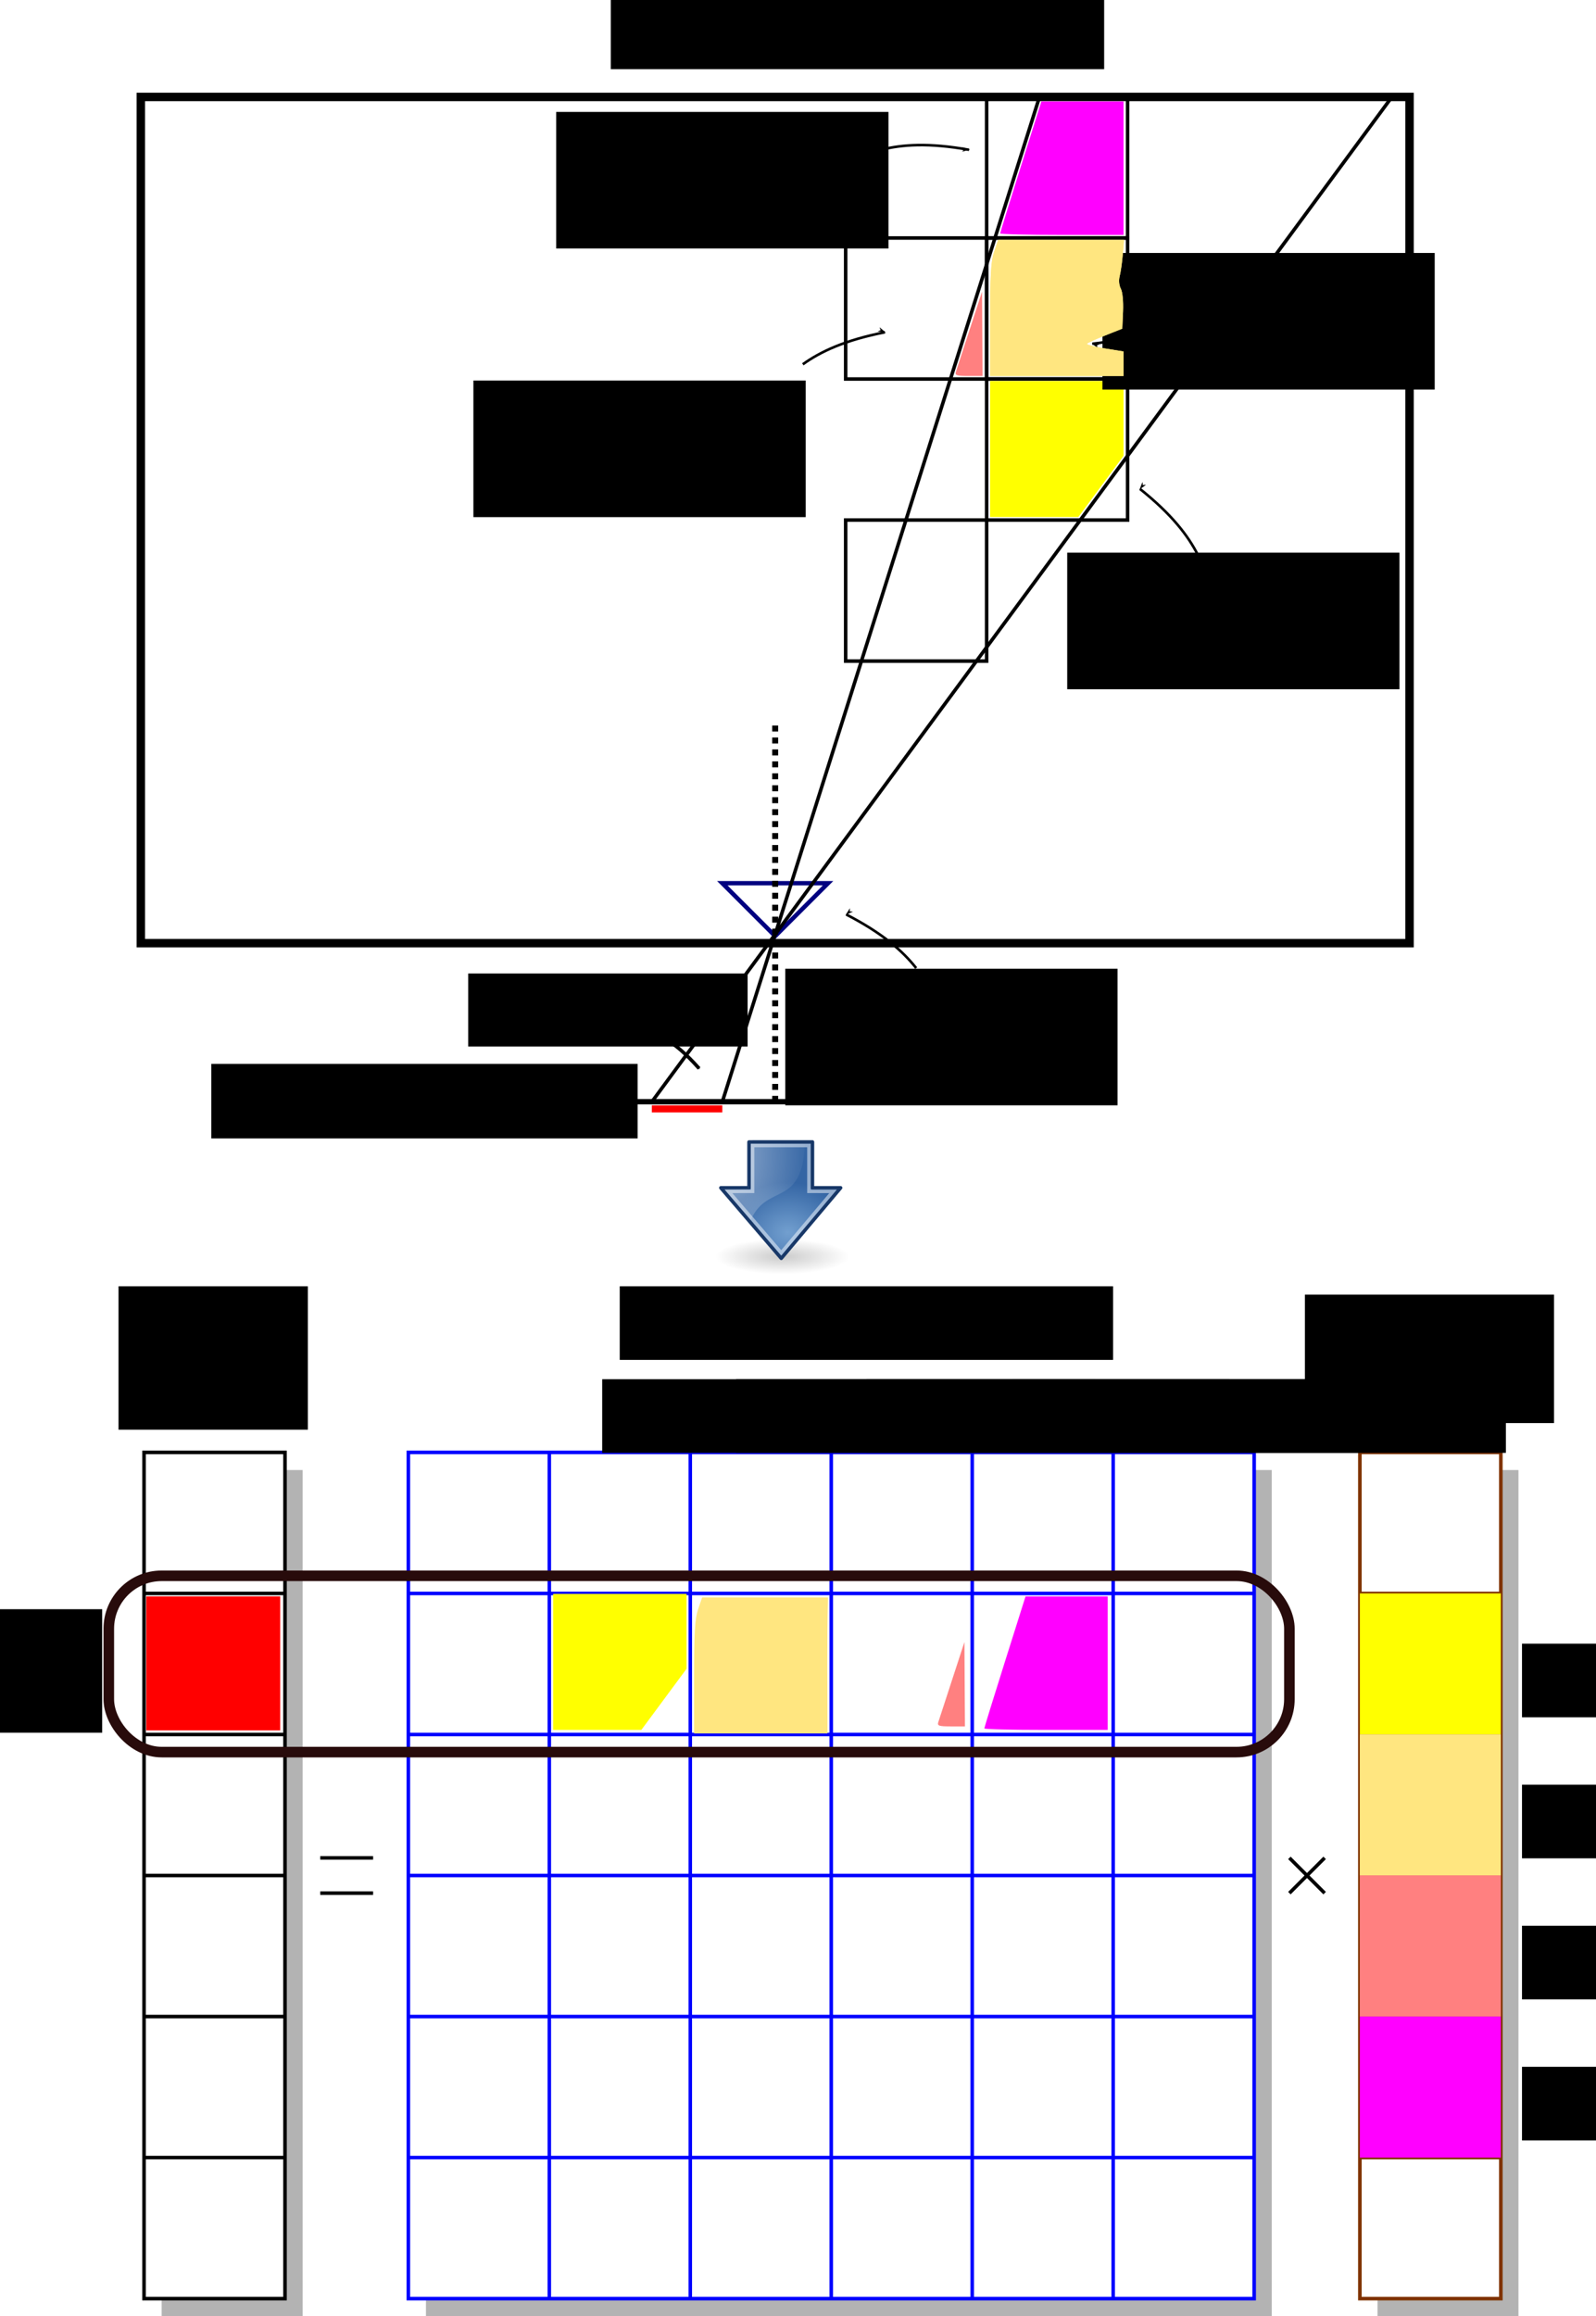 <?xml version="1.0" encoding="UTF-8" standalone="no"?>
<!-- Created with Inkscape (http://www.inkscape.org/) -->

<svg
   xmlns:dc="http://purl.org/dc/elements/1.1/"
   xmlns:cc="http://creativecommons.org/ns#"
   xmlns:rdf="http://www.w3.org/1999/02/22-rdf-syntax-ns#"
   xmlns:svg="http://www.w3.org/2000/svg"
   xmlns="http://www.w3.org/2000/svg"
   xmlns:xlink="http://www.w3.org/1999/xlink"
   xmlns:sodipodi="http://sodipodi.sourceforge.net/DTD/sodipodi-0.dtd"
   xmlns:inkscape="http://www.inkscape.org/namespaces/inkscape"
   width="452.872"
   height="656.919"
   id="svg2"
   version="1.1"
   inkscape:version="0.48.2 r9819"
   sodipodi:docname="sensor.svg"
   style="display:inline">
  <defs
     id="defs4">
    <pattern
       inkscape:collect="always"
       xlink:href="#pattern6591"
       id="pattern6595"
       patternTransform="matrix(5.5,0,0,5.5,1469.003,195.231)" />
    <pattern
       inkscape:collect="always"
       xlink:href="#pattern6585"
       id="pattern6591"
       patternTransform="matrix(5.5,0,0,5.5,1469.003,195.231)" />
    <pattern
       inkscape:collect="always"
       xlink:href="#pattern6585"
       id="pattern6589"
       patternTransform="matrix(2.5,0,0,3,1469.003,155.231)" />
    <pattern
       inkscape:collect="always"
       xlink:href="#pattern6579"
       id="pattern6585"
       patternTransform="matrix(2.5,0,0,3,1469.003,155.231)" />
    <pattern
       inkscape:collect="always"
       xlink:href="#pattern6579"
       id="pattern6583"
       patternTransform="matrix(4,0,0,4,1469.003,115.231)" />
    <pattern
       inkscape:collect="always"
       xlink:href="#Polkadots-large"
       id="pattern6579"
       patternTransform="matrix(4,0,0,4,1469.003,115.231)" />
    <pattern
       inkscape:stockid="Polka dots, large"
       id="Polkadots-large"
       patternTransform="translate(0,0) scale(10,10)"
       height="10"
       width="10"
       patternUnits="userSpaceOnUse"
       inkscape:collect="always">
      <circle
         id="circle5930"
         r="0.45"
         cy="0.810"
         cx="2.567"
         style="fill:black;stroke:none" />
      <circle
         id="circle5932"
         r="0.45"
         cy="2.33"
         cx="3.048"
         style="fill:black;stroke:none" />
      <circle
         id="circle5934"
         r="0.45"
         cy="2.415"
         cx="4.418"
         style="fill:black;stroke:none" />
      <circle
         id="circle5936"
         r="0.45"
         cy="3.029"
         cx="1.844"
         style="fill:black;stroke:none" />
      <circle
         id="circle5938"
         r="0.45"
         cy="1.363"
         cx="6.08"
         style="fill:black;stroke:none" />
      <circle
         id="circle5940"
         r="0.45"
         cy="4.413"
         cx="5.819"
         style="fill:black;stroke:none" />
      <circle
         id="circle5942"
         r="0.45"
         cy="4.048"
         cx="4.305"
         style="fill:black;stroke:none" />
      <circle
         id="circle5944"
         r="0.45"
         cy="3.045"
         cx="5.541"
         style="fill:black;stroke:none" />
      <circle
         id="circle5946"
         r="0.45"
         cy="5.527"
         cx="4.785"
         style="fill:black;stroke:none" />
      <circle
         id="circle5948"
         r="0.45"
         cy="5.184"
         cx="2.667"
         style="fill:black;stroke:none" />
      <circle
         id="circle5950"
         r="0.45"
         cy="1.448"
         cx="7.965"
         style="fill:black;stroke:none" />
      <circle
         id="circle5952"
         r="0.45"
         cy="5.049"
         cx="7.047"
         style="fill:black;stroke:none" />
      <circle
         id="circle5954"
         r="0.45"
         cy="0.895"
         cx="4.340"
         style="fill:black;stroke:none" />
      <circle
         id="circle5956"
         r="0.45"
         cy="0.340"
         cx="7.125"
         style="fill:black;stroke:none" />
      <circle
         id="circle5958"
         r="0.45"
         cy="1.049"
         cx="9.553"
         style="fill:black;stroke:none" />
      <circle
         id="circle5960"
         r="0.45"
         cy="2.689"
         cx="7.006"
         style="fill:black;stroke:none" />
      <circle
         id="circle5962"
         r="0.45"
         cy="2.689"
         cx="8.909"
         style="fill:black;stroke:none" />
      <circle
         id="circle5964"
         r="0.45"
         cy="4.407"
         cx="9.315"
         style="fill:black;stroke:none" />
      <circle
         id="circle5966"
         r="0.45"
         cy="3.870"
         cx="7.820"
         style="fill:black;stroke:none" />
      <circle
         id="circle5968"
         r="0.45"
         cy="5.948"
         cx="8.270"
         style="fill:black;stroke:none" />
      <circle
         id="circle5970"
         r="0.45"
         cy="7.428"
         cx="7.973"
         style="fill:black;stroke:none" />
      <circle
         id="circle5972"
         r="0.45"
         cy="8.072"
         cx="9.342"
         style="fill:black;stroke:none" />
      <circle
         id="circle5974"
         r="0.45"
         cy="9.315"
         cx="8.206"
         style="fill:black;stroke:none" />
      <circle
         id="circle5976"
         r="0.45"
         cy="9.475"
         cx="9.682"
         style="fill:black;stroke:none" />
      <circle
         id="circle5978"
         r="0.45"
         cy="6.186"
         cx="9.688"
         style="fill:black;stroke:none" />
      <circle
         id="circle5980"
         r="0.45"
         cy="6.296"
         cx="3.379"
         style="fill:black;stroke:none" />
      <circle
         id="circle5982"
         r="0.45"
         cy="8.204"
         cx="2.871"
         style="fill:black;stroke:none" />
      <circle
         id="circle5984"
         r="0.45"
         cy="8.719"
         cx="4.59"
         style="fill:black;stroke:none" />
      <circle
         id="circle5986"
         r="0.45"
         cy="9.671"
         cx="3.181"
         style="fill:black;stroke:none" />
      <circle
         id="circle5988"
         r="0.45"
         cy="7.315"
         cx="5.734"
         style="fill:black;stroke:none" />
      <circle
         id="circle5990"
         r="0.45"
         cy="6.513"
         cx="6.707"
         style="fill:black;stroke:none" />
      <circle
         id="circle5992"
         r="0.45"
         cy="9.670"
         cx="5.730"
         style="fill:black;stroke:none" />
      <circle
         id="circle5994"
         r="0.45"
         cy="8.373"
         cx="6.535"
         style="fill:black;stroke:none" />
      <circle
         id="circle5996"
         r="0.45"
         cy="7.154"
         cx="4.37"
         style="fill:black;stroke:none" />
      <circle
         id="circle5998"
         r="0.45"
         cy="7.25"
         cx="0.622"
         style="fill:black;stroke:none" />
      <circle
         id="circle6000"
         r="0.45"
         cy="5.679"
         cx="0.831"
         style="fill:black;stroke:none" />
      <circle
         id="circle6002"
         r="0.45"
         cy="8.519"
         cx="1.257"
         style="fill:black;stroke:none" />
      <circle
         id="circle6004"
         r="0.45"
         cy="6.877"
         cx="1.989"
         style="fill:black;stroke:none" />
      <circle
         id="circle6006"
         r="0.45"
         cy="3.181"
         cx="0.374"
         style="fill:black;stroke:none" />
      <circle
         id="circle6008"
         r="0.45"
         cy="1.664"
         cx="1.166"
         style="fill:black;stroke:none" />
      <circle
         id="circle6010"
         r="0.45"
         cy="0.093"
         cx="1.151"
         style="fill:black;stroke:none" />
      <circle
         id="circle6012"
         r="0.45"
         cy="10.093"
         cx="1.151"
         style="fill:black;stroke:none" />
      <circle
         id="circle6014"
         r="0.45"
         cy="4.451"
         cx="1.302"
         style="fill:black;stroke:none" />
      <circle
         id="circle6016"
         r="0.45"
         cy="3.763"
         cx="3.047"
         style="fill:black;stroke:none" />
    </pattern>
    <pattern
       inkscape:collect="always"
       xlink:href="#pattern6332"
       id="pattern6483"
       patternTransform="matrix(4.395,2.616,-8.79,14.767,29.003,15.231)" />
    <pattern
       inkscape:collect="always"
       xlink:href="#Strips1_1"
       id="pattern6332"
       patternTransform="matrix(7.292,6.843,-6.843,7.292,29.003,15.231)" />
    <pattern
       inkscape:stockid="Stripes 1:1"
       id="Strips1_1"
       patternTransform="translate(0,0) scale(10,10)"
       height="1"
       width="2"
       patternUnits="userSpaceOnUse"
       inkscape:collect="always">
      <rect
         id="rect5480"
         height="2"
         width="1"
         y="-0.5"
         x="0"
         style="fill:black;stroke:none" />
    </pattern>
    <marker
       inkscape:stockid="Arrow1Mstart"
       orient="auto"
       refY="0"
       refX="0"
       id="Arrow1Mstart"
       style="overflow:visible">
      <path
         id="path3853"
         d="M 0,0 5,-5 -12.5,0 5,5 0,0 z"
         style="fill-rule:evenodd;stroke:#000000;stroke-width:1pt;marker-start:none"
         transform="matrix(0.4,0,0,0.4,4,0)"
         inkscape:connector-curvature="0" />
    </marker>
    <marker
       inkscape:stockid="Arrow1Lstart"
       orient="auto"
       refY="0"
       refX="0"
       id="Arrow1Lstart"
       style="overflow:visible">
      <path
         id="path3847"
         d="M 0,0 5,-5 -12.5,0 5,5 0,0 z"
         style="fill-rule:evenodd;stroke:#000000;stroke-width:1pt;marker-start:none"
         transform="matrix(0.8,0,0,0.8,10,0)"
         inkscape:connector-curvature="0" />
    </marker>
    <marker
       inkscape:stockid="Arrow2Lend"
       orient="auto"
       refY="0"
       refX="0"
       id="Arrow2Lend"
       style="overflow:visible">
      <path
         id="path3868"
         style="font-size:12px;fill-rule:evenodd;stroke-width:0.625;stroke-linejoin:round"
         d="M 8.719,4.034 -2.207,0.016 8.719,-4.002 c -1.745,2.372 -1.735,5.617 -6e-7,8.035 z"
         transform="matrix(-1.1,0,0,-1.1,-1.1,0)"
         inkscape:connector-curvature="0" />
    </marker>
    <linearGradient
       id="linearGradient3885">
      <stop
         id="stop3887"
         offset="0"
         style="stop-color:#3234e7;stop-opacity:0.554;" />
      <stop
         id="stop3889"
         offset="1"
         style="stop-color:#fbfaff;stop-opacity:1;" />
    </linearGradient>
    <linearGradient
       id="linearGradient5178">
      <stop
         style="stop-color:#ffffff;stop-opacity:1;"
         offset="0"
         id="stop5180" />
      <stop
         style="stop-color:#ffffff;stop-opacity:0;"
         offset="1"
         id="stop5182" />
    </linearGradient>
    <marker
       inkscape:stockid="Arrow1Mend"
       orient="auto"
       refY="0"
       refX="0"
       id="Arrow1Mend"
       style="overflow:visible">
      <path
         id="path3782"
         d="M 0,0 5,-5 -12.5,0 5,5 0,0 z"
         style="fill-rule:evenodd;stroke:#000000;stroke-width:1pt;marker-start:none"
         transform="matrix(-0.4,0,0,-0.4,-4,0)"
         inkscape:connector-curvature="0" />
    </marker>
    <marker
       inkscape:stockid="Arrow1Mend"
       orient="auto"
       refY="0"
       refX="0"
       id="Arrow1Mend-6"
       style="overflow:visible">
      <path
         inkscape:connector-curvature="0"
         id="path3782-5"
         d="M 0,0 5,-5 -12.5,0 5,5 0,0 z"
         style="fill-rule:evenodd;stroke:#000000;stroke-width:1pt;marker-start:none"
         transform="matrix(-0.4,0,0,-0.4,-4,0)" />
    </marker>
    <marker
       inkscape:stockid="Arrow1Mend"
       orient="auto"
       refY="0"
       refX="0"
       id="Arrow1Mend-8"
       style="overflow:visible">
      <path
         inkscape:connector-curvature="0"
         id="path3782-59"
         d="M 0,0 5,-5 -12.5,0 5,5 0,0 z"
         style="fill-rule:evenodd;stroke:#000000;stroke-width:1pt;marker-start:none"
         transform="matrix(-0.4,0,0,-0.4,-4,0)" />
    </marker>
    <marker
       inkscape:stockid="Arrow1Lstart"
       orient="auto"
       refY="0"
       refX="0"
       id="Arrow1Lstart-0"
       style="overflow:visible">
      <path
         id="path3847-4"
         d="M 0,0 5,-5 -12.5,0 5,5 0,0 z"
         style="fill-rule:evenodd;stroke:#000000;stroke-width:1pt;marker-start:none"
         transform="matrix(0.8,0,0,0.8,10,0)"
         inkscape:connector-curvature="0" />
    </marker>
    <marker
       inkscape:stockid="Arrow1Lstart"
       orient="auto"
       refY="0"
       refX="0"
       id="Arrow1Lstart-6"
       style="overflow:visible">
      <path
         id="path3847-42"
         d="M 0,0 5,-5 -12.5,0 5,5 0,0 z"
         style="fill-rule:evenodd;stroke:#000000;stroke-width:1pt;marker-start:none"
         transform="matrix(0.8,0,0,0.8,10,0)"
         inkscape:connector-curvature="0" />
    </marker>
    <marker
       inkscape:stockid="Arrow1Lstart"
       orient="auto"
       refY="0"
       refX="0"
       id="Arrow1Lstart-9"
       style="overflow:visible">
      <path
         id="path3847-5"
         d="M 0,0 5,-5 -12.5,0 5,5 0,0 z"
         style="fill-rule:evenodd;stroke:#000000;stroke-width:1pt;marker-start:none"
         transform="matrix(0.8,0,0,0.8,10,0)"
         inkscape:connector-curvature="0" />
    </marker>
    <marker
       inkscape:stockid="Arrow1Lstart"
       orient="auto"
       refY="0"
       refX="0"
       id="Arrow1Lstart-2"
       style="overflow:visible">
      <path
         id="path3847-9"
         d="M 0,0 5,-5 -12.5,0 5,5 0,0 z"
         style="fill-rule:evenodd;stroke:#000000;stroke-width:1pt;marker-start:none"
         transform="matrix(0.8,0,0,0.8,10,0)"
         inkscape:connector-curvature="0" />
    </marker>
    <marker
       inkscape:stockid="Arrow1Lstart"
       orient="auto"
       refY="0"
       refX="0"
       id="Arrow1Lstart-1"
       style="overflow:visible">
      <path
         id="path3847-0"
         d="M 0,0 5,-5 -12.5,0 5,5 0,0 z"
         style="fill-rule:evenodd;stroke:#000000;stroke-width:1pt;marker-start:none"
         transform="matrix(0.8,0,0,0.8,10,0)"
         inkscape:connector-curvature="0" />
    </marker>
    <marker
       inkscape:stockid="Arrow1Lstart"
       orient="auto"
       refY="0"
       refX="0"
       id="marker4886"
       style="overflow:visible">
      <path
         id="path4888"
         d="M 0,0 5,-5 -12.5,0 5,5 0,0 z"
         style="fill-rule:evenodd;stroke:#000000;stroke-width:1pt;marker-start:none"
         transform="matrix(0.8,0,0,0.8,10,0)"
         inkscape:connector-curvature="0" />
    </marker>
    <marker
       inkscape:stockid="Arrow1Lstart"
       orient="auto"
       refY="0"
       refX="0"
       id="marker4890"
       style="overflow:visible">
      <path
         id="path4892"
         d="M 0,0 5,-5 -12.5,0 5,5 0,0 z"
         style="fill-rule:evenodd;stroke:#000000;stroke-width:1pt;marker-start:none"
         transform="matrix(0.8,0,0,0.8,10,0)"
         inkscape:connector-curvature="0" />
    </marker>
    <marker
       inkscape:stockid="Arrow1Lstart"
       orient="auto"
       refY="0"
       refX="0"
       id="marker4894"
       style="overflow:visible">
      <path
         id="path4896"
         d="M 0,0 5,-5 -12.5,0 5,5 0,0 z"
         style="fill-rule:evenodd;stroke:#000000;stroke-width:1pt;marker-start:none"
         transform="matrix(0.8,0,0,0.8,10,0)"
         inkscape:connector-curvature="0" />
    </marker>
    <marker
       inkscape:stockid="Arrow1Lstart"
       orient="auto"
       refY="0"
       refX="0"
       id="marker4898"
       style="overflow:visible">
      <path
         id="path4900"
         d="M 0,0 5,-5 -12.5,0 5,5 0,0 z"
         style="fill-rule:evenodd;stroke:#000000;stroke-width:1pt;marker-start:none"
         transform="matrix(0.8,0,0,0.8,10,0)"
         inkscape:connector-curvature="0" />
    </marker>
    <marker
       inkscape:stockid="Arrow1Mstart"
       orient="auto"
       refY="0"
       refX="0"
       id="Arrow1Mstart-4"
       style="overflow:visible">
      <path
         inkscape:connector-curvature="0"
         id="path3853-4"
         d="M 0,0 5,-5 -12.5,0 5,5 0,0 z"
         style="fill-rule:evenodd;stroke:#000000;stroke-width:1pt;marker-start:none"
         transform="matrix(0.4,0,0,0.4,4,0)" />
    </marker>
    <marker
       inkscape:stockid="Arrow1Mend"
       orient="auto"
       refY="0"
       refX="0"
       id="Arrow1Mend-8-6"
       style="overflow:visible">
      <path
         inkscape:connector-curvature="0"
         id="path3782-59-4"
         d="M 0,0 5,-5 -12.5,0 5,5 0,0 z"
         style="fill-rule:evenodd;stroke:#000000;stroke-width:1pt;marker-start:none"
         transform="matrix(-0.4,0,0,-0.4,-4,0)" />
    </marker>
    <marker
       inkscape:stockid="Arrow1Lstart"
       orient="auto"
       refY="0"
       refX="0"
       id="Arrow1Lstart-67"
       style="overflow:visible">
      <path
         id="path3847-3"
         d="M 0,0 5,-5 -12.5,0 5,5 0,0 z"
         style="fill-rule:evenodd;stroke:#000000;stroke-width:1pt;marker-start:none"
         transform="matrix(0.8,0,0,0.8,10,0)"
         inkscape:connector-curvature="0" />
    </marker>
    <marker
       inkscape:stockid="Arrow1Mend"
       orient="auto"
       refY="0"
       refX="0"
       id="Arrow1Mend-8-1"
       style="overflow:visible">
      <path
         inkscape:connector-curvature="0"
         id="path3782-59-7"
         d="M 0,0 5,-5 -12.5,0 5,5 0,0 z"
         style="fill-rule:evenodd;stroke:#000000;stroke-width:1pt;marker-start:none"
         transform="matrix(-0.4,0,0,-0.4,-4,0)" />
    </marker>
    <marker
       inkscape:stockid="Arrow1Lstart"
       orient="auto"
       refY="0"
       refX="0"
       id="Arrow1Lstart-17"
       style="overflow:visible">
      <path
         id="path3847-40"
         d="M 0,0 5,-5 -12.5,0 5,5 0,0 z"
         style="fill-rule:evenodd;stroke:#000000;stroke-width:1pt;marker-start:none"
         transform="matrix(0.8,0,0,0.8,10,0)"
         inkscape:connector-curvature="0" />
    </marker>
    <marker
       inkscape:stockid="Arrow1Mend"
       orient="auto"
       refY="0"
       refX="0"
       id="Arrow1Mend-4"
       style="overflow:visible">
      <path
         id="path3782-55"
         d="M 0,0 5,-5 -12.5,0 5,5 0,0 z"
         style="fill-rule:evenodd;stroke:#000000;stroke-width:1pt;marker-start:none"
         transform="matrix(-0.4,0,0,-0.4,-4,0)"
         inkscape:connector-curvature="0" />
    </marker>
    <marker
       inkscape:stockid="Arrow1Mend"
       orient="auto"
       refY="0"
       refX="0"
       id="marker3062"
       style="overflow:visible">
      <path
         id="path3064"
         d="M 0,0 5,-5 -12.5,0 5,5 0,0 z"
         style="fill-rule:evenodd;stroke:#000000;stroke-width:1pt;marker-start:none"
         transform="matrix(-0.4,0,0,-0.4,-4,0)"
         inkscape:connector-curvature="0" />
    </marker>
    <marker
       inkscape:stockid="Arrow1Mend"
       orient="auto"
       refY="0"
       refX="0"
       id="marker3066"
       style="overflow:visible">
      <path
         id="path3068"
         d="M 0,0 5,-5 -12.5,0 5,5 0,0 z"
         style="fill-rule:evenodd;stroke:#000000;stroke-width:1pt;marker-start:none"
         transform="matrix(-0.4,0,0,-0.4,-4,0)"
         inkscape:connector-curvature="0" />
    </marker>
    <radialGradient
       inkscape:collect="always"
       xlink:href="#linearGradient8662"
       id="radialGradient8668"
       cx="24.837"
       cy="36.421"
       fx="24.837"
       fy="36.421"
       r="15.645"
       gradientTransform="matrix(1,0,0,0.537,0,16.873)"
       gradientUnits="userSpaceOnUse" />
    <linearGradient
       id="linearGradient8662"
       inkscape:collect="always">
      <stop
         id="stop8664"
         offset="0"
         style="stop-color:#000000;stop-opacity:1;" />
      <stop
         id="stop8666"
         offset="1"
         style="stop-color:#000000;stop-opacity:0;" />
    </linearGradient>
    <radialGradient
       inkscape:collect="always"
       xlink:href="#linearGradient2591"
       id="radialGradient4554"
       gradientUnits="userSpaceOnUse"
       gradientTransform="matrix(0.843,0,0,1.02,37.427,-31.723)"
       cx="22.292"
       cy="32.798"
       fx="22.292"
       fy="32.798"
       r="16.956" />
    <linearGradient
       id="linearGradient2591">
      <stop
         id="stop2593"
         offset="0"
         style="stop-color:#729fcf;stop-opacity:1;" />
      <stop
         id="stop2595"
         offset="1"
         style="stop-color:#3465a4;stop-opacity:1;" />
    </linearGradient>
    <radialGradient
       inkscape:collect="always"
       xlink:href="#linearGradient8650"
       id="radialGradient4551"
       gradientUnits="userSpaceOnUse"
       gradientTransform="matrix(2.047,0,0,1.558,13.409,-29.653)"
       cx="19.701"
       cy="2.897"
       fx="19.701"
       fy="2.897"
       r="17.171" />
    <linearGradient
       id="linearGradient8650"
       inkscape:collect="always">
      <stop
         id="stop8652"
         offset="0"
         style="stop-color:#ffffff;stop-opacity:1;" />
      <stop
         id="stop8654"
         offset="1"
         style="stop-color:#ffffff;stop-opacity:0;" />
    </linearGradient>
    <marker
       inkscape:stockid="Arrow1Lstart"
       orient="auto"
       refY="0"
       refX="0"
       id="Arrow1Lstart-7"
       style="overflow:visible">
      <path
         id="path3847-6"
         d="M 0,0 5,-5 -12.5,0 5,5 0,0 z"
         style="fill-rule:evenodd;stroke:#000000;stroke-width:1pt;marker-start:none"
         transform="matrix(0.8,0,0,0.8,10,0)"
         inkscape:connector-curvature="0" />
    </marker>
    <marker
       inkscape:stockid="Arrow1Lstart"
       orient="auto"
       refY="0"
       refX="0"
       id="Arrow1Lstart-92"
       style="overflow:visible">
      <path
         id="path3847-7"
         d="M 0,0 5,-5 -12.5,0 5,5 0,0 z"
         style="fill-rule:evenodd;stroke:#000000;stroke-width:1pt;marker-start:none"
         transform="matrix(0.8,0,0,0.8,10,0)"
         inkscape:connector-curvature="0" />
    </marker>
    <marker
       inkscape:stockid="Arrow1Lstart"
       orient="auto"
       refY="0"
       refX="0"
       id="Arrow1Lstart-77"
       style="overflow:visible">
      <path
         id="path3847-93"
         d="M 0,0 5,-5 -12.5,0 5,5 0,0 z"
         style="fill-rule:evenodd;stroke:#000000;stroke-width:1pt;marker-start:none"
         transform="matrix(0.8,0,0,0.8,10,0)"
         inkscape:connector-curvature="0" />
    </marker>
    <marker
       inkscape:stockid="Arrow1Lstart"
       orient="auto"
       refY="0"
       refX="0"
       id="Arrow1Lstart-02"
       style="overflow:visible">
      <path
         id="path3847-48"
         d="M 0,0 5,-5 -12.5,0 5,5 0,0 z"
         style="fill-rule:evenodd;stroke:#000000;stroke-width:1pt;marker-start:none"
         transform="matrix(0.8,0,0,0.8,10,0)"
         inkscape:connector-curvature="0" />
    </marker>
    <marker
       inkscape:stockid="Arrow1Mend"
       orient="auto"
       refY="0"
       refX="0"
       id="Arrow1Mend-8-7"
       style="overflow:visible">
      <path
         inkscape:connector-curvature="0"
         id="path3782-59-40"
         d="M 0,0 5,-5 -12.5,0 5,5 0,0 z"
         style="fill-rule:evenodd;stroke:#000000;stroke-width:1pt;marker-start:none"
         transform="matrix(-0.4,0,0,-0.4,-4,0)" />
    </marker>
    <radialGradient
       inkscape:collect="always"
       xlink:href="#linearGradient8662-1"
       id="radialGradient3208"
       gradientUnits="userSpaceOnUse"
       gradientTransform="matrix(1,0,0,0.537,0,16.873)"
       cx="24.837"
       cy="36.421"
       fx="24.837"
       fy="36.421"
       r="15.645" />
    <linearGradient
       id="linearGradient8662-1"
       inkscape:collect="always">
      <stop
         id="stop8664-7"
         offset="0"
         style="stop-color:#000000;stop-opacity:1;" />
      <stop
         id="stop8666-4"
         offset="1"
         style="stop-color:#000000;stop-opacity:0;" />
    </linearGradient>
    <radialGradient
       inkscape:collect="always"
       xlink:href="#linearGradient1442"
       id="radialGradient4562"
       gradientUnits="userSpaceOnUse"
       gradientTransform="matrix(0,0.843,-1.02,0,45.89,1.382)"
       cx="35.293"
       cy="20.494"
       fx="35.293"
       fy="20.494"
       r="16.956" />
    <linearGradient
       id="linearGradient1442">
      <stop
         id="stop1444"
         offset="0"
         style="stop-color:#729fcf;stop-opacity:1;" />
      <stop
         id="stop1446"
         offset="1"
         style="stop-color:#3465a4;stop-opacity:1;" />
    </linearGradient>
    <radialGradient
       inkscape:collect="always"
       xlink:href="#linearGradient8650-0"
       id="radialGradient4559"
       gradientUnits="userSpaceOnUse"
       gradientTransform="matrix(0,2.047,1.558,0,2.381,-22.965)"
       cx="15.987"
       cy="1.535"
       fx="15.987"
       fy="1.535"
       r="17.171" />
    <linearGradient
       id="linearGradient8650-0"
       inkscape:collect="always">
      <stop
         id="stop8652-9"
         offset="0"
         style="stop-color:#ffffff;stop-opacity:1;" />
      <stop
         id="stop8654-4"
         offset="1"
         style="stop-color:#ffffff;stop-opacity:0;" />
    </linearGradient>
  </defs>
  <sodipodi:namedview
     id="base"
     pagecolor="#ffffff"
     bordercolor="#666666"
     borderopacity="1.0"
     inkscape:pageopacity="0.0"
     inkscape:pageshadow="2"
     inkscape:zoom="1.0000001"
     inkscape:cx="164.90266"
     inkscape:cy="396.32623"
     inkscape:document-units="px"
     inkscape:current-layer="layer5"
     showgrid="true"
     inkscape:window-width="1366"
     inkscape:window-height="746"
     inkscape:window-x="-8"
     inkscape:window-y="-8"
     inkscape:window-maximized="1"
     fit-margin-top="0"
     fit-margin-left="0"
     fit-margin-right="0"
     fit-margin-bottom="0"
     inkscape:snap-grids="true"
     inkscape:snap-global="false">
    <inkscape:grid
       type="xygrid"
       id="grid2987"
       empspacing="5"
       visible="true"
       enabled="true"
       snapvisiblegridlinesonly="true" />
  </sodipodi:namedview>
  <g
     inkscape:label="bg"
     inkscape:groupmode="layer"
     id="layer1"
     transform="translate(-499.042,-59.736)"
     style="display:inline">
    <rect
       style="fill:none;stroke:#000000;stroke-width:2.396;stroke-miterlimit:4;stroke-opacity:1;stroke-dasharray:none;stroke-dashoffset:0"
       id="rect2985"
       width="360"
       height="240"
       x="539.003"
       y="87.231"
       ry="0" />
    <path
       inkscape:connector-curvature="0"
       id="path4013"
       d="m 719.003,325.231 15,-15 -30,0 z"
       style="fill:none;stroke:#000080;stroke-width:1.225px;stroke-linecap:butt;stroke-linejoin:miter;stroke-opacity:1" />
    <g
       style="display:inline"
       id="g3912-1"
       transform="matrix(0,-1,1.187,0,140.917,160.231)" />
    <flowRoot
       xml:space="preserve"
       id="flowRoot3276"
       style="font-size:14px;font-style:normal;font-variant:normal;font-weight:normal;font-stretch:normal;line-height:125%;letter-spacing:0px;word-spacing:0px;fill:#000000;fill-opacity:1;stroke:none;display:inline;font-family:Calibri;-inkscape-font-specification:Calibri"
       transform="translate(373.067,-416.739)"><flowRegion
         id="flowRegion3278"><rect
           id="rect3280"
           width="139.996"
           height="20.881"
           x="299.286"
           y="475.219" /></flowRegion><flowPara
         id="flowPara3282">Radiance Map</flowPara></flowRoot>    <flowRoot
       xml:space="preserve"
       id="flowRoot6339-9-1-6"
       style="font-size:14px;font-style:normal;font-variant:normal;font-weight:normal;font-stretch:normal;text-align:center;line-height:125%;letter-spacing:0px;word-spacing:0px;text-anchor:middle;fill:#000000;fill-opacity:1;stroke:none;display:inline;font-family:Calibri;-inkscape-font-specification:Calibri"
       transform="translate(422.581,-140.739)"><flowRegion
         id="flowRegion6341-4-4-5"><rect
           id="rect6343-8-23-0"
           width="94.281"
           height="38.738"
           x="299.286"
           y="475.219"
           style="text-align:center;text-anchor:middle" /></flowRegion><flowPara
         id="flowPara4383-0">camera c</flowPara></flowRoot>    <path
       style="fill:none;stroke:#000000;stroke-width:0.732;stroke-linecap:butt;stroke-linejoin:miter;stroke-miterlimit:4;stroke-opacity:1;stroke-dasharray:none;marker-start:url(#Arrow1Lstart);marker-end:none;display:inline"
       d="m 739.155,319.09 c 10.297,5.311 16,10.323 19.862,15.216"
       id="path2995-5-2-30-2-2-0"
       inkscape:connector-curvature="0"
       sodipodi:nodetypes="cc"
       inkscape:transform-center-x="3.84866"
       inkscape:transform-center-y="6.2359278" />
    <path
       style="fill:none;stroke:#000000;stroke-width:1.527px;stroke-linecap:butt;stroke-linejoin:miter;stroke-opacity:1;display:inline"
       d="m 649.016,372.192 c 139.987,0 139.987,0 139.987,0"
       id="path3961"
       inkscape:connector-curvature="0" />
    <path
       style="fill:none;stroke:#000000;stroke-width:1.694;stroke-linecap:butt;stroke-linejoin:miter;stroke-miterlimit:4;stroke-opacity:1;stroke-dasharray:1.694, 1.694;stroke-dashoffset:0;display:inline"
       d="m 719.003,372.231 0,-108"
       id="path6330"
       inkscape:connector-curvature="0" />
    <flowRoot
       transform="translate(109.722,49.104)"
       style="font-size:14px;font-style:normal;font-variant:normal;font-weight:normal;font-stretch:normal;line-height:125%;letter-spacing:0px;word-spacing:0px;fill:#000000;fill-opacity:1;stroke:none;display:inline;font-family:Calibri;-inkscape-font-specification:Calibri"
       id="flowRoot3854"
       xml:space="preserve"><flowRegion
         id="flowRegion3856"><rect
           y="312.362"
           x="449.286"
           height="21.147"
           width="120.956"
           id="rect3858" /></flowRegion><flowPara
         id="flowPara3860">camera sensor</flowPara></flowRoot>  </g>
  <g
     inkscape:groupmode="layer"
     id="layer2"
     inkscape:label="voxel"
     transform="translate(-499.042,-59.736)"
     style="display:inline">
    <rect
       style="fill:none;stroke:#000000;stroke-width:1;stroke-miterlimit:4;stroke-opacity:1;stroke-dasharray:none;stroke-dashoffset:0;display:inline"
       id="rect4240"
       width="40"
       height="40"
       x="779.003"
       y="167.231" />
    <rect
       style="fill:none;stroke:#000000;stroke-width:1;stroke-miterlimit:4;stroke-opacity:1;stroke-dasharray:none;stroke-dashoffset:0;display:inline"
       id="rect4256"
       width="40"
       height="40"
       x="779.003"
       y="127.231" />
    <rect
       y="127.231"
       x="739.003"
       height="40"
       width="40"
       id="rect4254"
       style="fill:none;stroke:#000000;stroke-width:1;stroke-miterlimit:4;stroke-opacity:1;stroke-dasharray:none;stroke-dashoffset:0;display:inline" />
    <rect
       style="fill:none;stroke:#000000;stroke-width:1;stroke-miterlimit:4;stroke-opacity:1;stroke-dasharray:none;stroke-dashoffset:0;display:inline"
       id="rect4242"
       width="40"
       height="40"
       x="779.003"
       y="87.231" />
    <rect
       style="fill:none;stroke:#000000;stroke-width:1;stroke-miterlimit:4;stroke-opacity:1;stroke-dasharray:none;stroke-dashoffset:0;display:inline"
       id="rect4244"
       width="40"
       height="40"
       x="739.003"
       y="207.231" />
  </g>
  <g
     inkscape:groupmode="layer"
     id="layer4"
     inkscape:label="cone"
     style="display:inline"
     transform="translate(9.961,-44.505)">
    <path
       transform="translate(-509.003,-15.231)"
       style="fill:none;stroke:#000000;stroke-width:1px;stroke-linecap:butt;stroke-linejoin:miter;stroke-opacity:1;display:inline"
       d="m 684.003,372.231 210,-285"
       id="path2995-1"
       inkscape:connector-curvature="0"
       sodipodi:nodetypes="cc" />
    <flowRoot
       xml:space="preserve"
       id="flowRoot6339"
       style="font-size:14px;font-style:normal;font-variant:normal;font-weight:normal;font-stretch:normal;line-height:125%;letter-spacing:0px;word-spacing:0px;fill:#000000;fill-opacity:1;stroke:none;display:inline;font-family:Calibri;-inkscape-font-specification:Calibri"
       transform="translate(-176.392,-154.619)"><flowRegion
         id="flowRegion6341"><rect
           id="rect6343"
           width="79.286"
           height="20.714"
           x="299.286"
           y="475.219" /></flowRegion><flowPara
         id="flowPara6345">pixel x</flowPara></flowRoot>    <path
       transform="translate(-509.003,-15.231)"
       sodipodi:nodetypes="cc"
       inkscape:connector-curvature="0"
       id="path3959"
       d="m 679.003,352.231 c 6.079,-0.086 10.963,2.196 18.415,10.53"
       style="fill:none;stroke:#000000;stroke-width:1px;stroke-linecap:butt;stroke-linejoin:miter;stroke-opacity:1;marker-mid:none;marker-end:url(#Arrow1Mend-8);display:inline" />
    <rect
       transform="translate(-509.003,-15.231)"
       style="fill:#ff0000;fill-opacity:1;stroke:none;display:inline"
       id="rect5081"
       width="20"
       height="2"
       x="684.003"
       y="373.231" />
    <path
       transform="translate(-509.003,-15.231)"
       style="fill:none;stroke:#000000;stroke-width:1px;stroke-linecap:butt;stroke-linejoin:miter;stroke-opacity:1;display:inline"
       d="m 704.003,372.231 90,-285"
       id="path2995"
       inkscape:connector-curvature="0"
       sodipodi:nodetypes="cc" />
  </g>
  <g
     inkscape:groupmode="layer"
     id="layer7"
     inkscape:label="mat"
     style="display:inline"
     transform="translate(9.961,-44.505)">
    <g
       transform="translate(188.602,362.914)"
       id="g4599">
      <path
         sodipodi:type="arc"
         style="opacity:0.205;fill:url(#radialGradient3208);fill-opacity:1;fill-rule:evenodd;stroke:none;stroke-width:1;marker:none;visibility:visible;display:inline;overflow:visible"
         id="path8660"
         sodipodi:cx="24.837126"
         sodipodi:cy="36.421127"
         sodipodi:rx="15.644737"
         sodipodi:ry="8.3968935"
         d="m 40.482,36.421 c 0,4.637 -7.004,8.397 -15.645,8.397 -8.64,0 -15.645,-3.759 -15.645,-8.397 0,-4.637 7.004,-8.397 15.645,-8.397 8.64,0 15.645,3.759 15.645,8.397 z"
         transform="matrix(1.214,0,0,0.595,-6.696,16.281)" />
      <path
         inkscape:connector-curvature="0"
         style="fill:url(#radialGradient4562);fill-opacity:1;fill-rule:evenodd;stroke:#183868;stroke-width:1;stroke-linecap:round;stroke-linejoin:round;stroke-miterlimit:10;stroke-opacity:1;stroke-dasharray:none;stroke-dashoffset:0;marker:none;visibility:visible;display:inline;overflow:visible"
         d="m 31.978,5.468 -18.005,0.004 0,12.992 -7.995,0.008 17.145,19.997 16.846,-19.998 -7.996,-0.004 0.005,-12.999 z"
         id="path8643"
         sodipodi:nodetypes="cccccccc" />
      <path
         inkscape:connector-curvature="0"
         style="opacity:0.508;fill:url(#radialGradient4559);fill-opacity:1;fill-rule:evenodd;stroke:none;stroke-width:1;marker:none;visibility:visible;display:inline;overflow:visible"
         d="m 7.067,18.974 7.406,-0.012 -0.003,-12.993 15.379,0.009 C 29.079,24.32 19.126,16.972 14.467,27.626 L 7.067,18.974 z"
         id="path8645"
         sodipodi:nodetypes="cccccc" />
      <path
         inkscape:connector-curvature="0"
         sodipodi:nodetypes="cccccccc"
         id="path8658"
         d="m 30.976,6.472 -16.001,-0.004 0,12.993 -6.817,0.016 14.954,17.453 14.707,-17.457 -6.84,-0.005 -0.003,-12.995 z"
         style="opacity:0.481;fill:none;stroke:#ffffff;stroke-width:1;stroke-linecap:butt;stroke-linejoin:miter;stroke-miterlimit:10;stroke-opacity:1;stroke-dasharray:none;stroke-dashoffset:0;marker:none;visibility:visible;display:inline;overflow:visible" />
    </g>
  </g>
  <g
     inkscape:groupmode="layer"
     id="layer6"
     inkscape:label="step1"
     style="display:inline"
     transform="translate(9.961,-44.505)">
    <flowRoot
       transform="translate(-6.422,-273.971)"
       style="font-size:14px;font-style:normal;font-variant:normal;font-weight:normal;font-stretch:normal;text-align:center;line-height:125%;letter-spacing:0px;word-spacing:0px;text-anchor:middle;fill:#000000;fill-opacity:1;stroke:none;display:inline;font-family:Calibri;-inkscape-font-specification:Calibri"
       id="flowRoot3317"
       xml:space="preserve"><flowRegion
         id="flowRegion3319"><rect
           style="text-align:center;text-anchor:middle"
           y="475.219"
           x="299.286"
           height="38.738"
           width="94.281"
           id="rect3321" /></flowRegion><flowPara
         id="flowPara3323">contribution of</flowPara><flowPara
         id="flowPara3325">voxel k</flowPara></flowRoot>    <path
       transform="translate(-509.003,-15.231)"
       inkscape:transform-center-y="5.3571428"
       inkscape:transform-center-x="5"
       sodipodi:nodetypes="cc"
       inkscape:connector-curvature="0"
       id="path3327"
       d="m 822.522,198.407 c 9.051,7.232 13.657,13.268 16.481,18.825"
       style="fill:none;stroke:#000000;stroke-width:0.732;stroke-linecap:butt;stroke-linejoin:miter;stroke-miterlimit:4;stroke-opacity:1;stroke-dasharray:none;marker-start:url(#Arrow1Lstart);marker-end:none;display:inline" />
    <path
       inkscape:connector-curvature="0"
       id="path3308"
       d="m 270.99,171.847 0,-19.286 18.929,0 18.929,0 0,10.617 0,10.617 -6.414,8.669 -6.414,8.669 -12.515,0 -12.515,0 0,-19.286 z"
       style="fill:#ffff00;fill-opacity:1;stroke:none;display:inline" />
  </g>
  <g
     inkscape:groupmode="layer"
     id="layer8"
     inkscape:label="step2"
     style="display:inline"
     transform="translate(9.961,-44.505)">
    <flowRoot
       xml:space="preserve"
       id="flowRoot6339-9-1-3-1"
       style="font-size:14px;font-style:normal;font-variant:normal;font-weight:normal;font-stretch:normal;text-align:center;line-height:125%;letter-spacing:0px;word-spacing:0px;text-anchor:middle;fill:#000000;fill-opacity:1;stroke:none;display:inline;font-family:Calibri;-inkscape-font-specification:Calibri"
       transform="translate(3.578,-358.971)"><flowRegion
         id="flowRegion6341-4-4-1-9"><rect
           id="rect6343-8-23-2-8"
           width="94.281"
           height="38.738"
           x="299.286"
           y="475.219"
           style="text-align:center;text-anchor:middle" /></flowRegion><flowPara
         id="flowPara6345-8-2-3-6">contribution of</flowPara><flowPara
         id="flowPara4383-3-5">voxel k+1</flowPara></flowRoot>    <path
       transform="translate(-509.003,-15.231)"
       style="fill:none;stroke:#000000;stroke-width:0.732;stroke-linecap:butt;stroke-linejoin:miter;stroke-miterlimit:4;stroke-opacity:1;stroke-dasharray:none;marker-start:url(#Arrow1Lstart);marker-end:none;display:inline"
       d="m 809.003,157.231 c 11.512,-1.304 18.625,-3.961 23.973,-7.162"
       id="path2995-5-2-30-2-2-4-0"
       inkscape:connector-curvature="0"
       sodipodi:nodetypes="cc" />
    <path
       inkscape:connector-curvature="0"
       id="path3321"
       d="m 270.99,135.188 c 0,-12.717 0.23,-16.621 1.139,-19.286 l 1.139,-3.342 17.853,0 17.853,0 -0.344,4.107 c -0.189,2.259 -0.581,5.014 -0.871,6.123 -0.315,1.205 -0.188,2.65 0.317,3.592 0.486,0.908 0.753,3.646 0.629,6.46 l -0.215,4.884 -4.768,1.887 c -2.622,1.038 -4.979,2.098 -5.236,2.355 -0.258,0.258 1.968,0.862 4.946,1.342 l 5.415,0.874 0,3.473 0,3.473 -18.929,0 -18.929,0 0,-15.944 z"
       style="fill:#ffe680;fill-opacity:1;stroke:none;display:inline" />
    <path
       inkscape:connector-curvature="0"
       id="path3323"
       d="m 270.99,135.188 c 0,-12.717 0.23,-16.621 1.139,-19.286 l 1.139,-3.342 17.853,0 17.853,0 -0.344,4.107 c -0.189,2.259 -0.581,5.014 -0.871,6.123 -0.315,1.205 -0.188,2.65 0.317,3.592 0.486,0.908 0.753,3.646 0.629,6.46 l -0.215,4.884 -4.768,1.887 c -2.622,1.038 -4.979,2.098 -5.236,2.355 -0.258,0.258 1.968,0.862 4.946,1.342 l 5.415,0.874 0,3.473 0,3.473 -18.929,0 -18.929,0 0,-15.944 z"
       style="fill:#ffe680;fill-opacity:1;stroke:none;display:inline" />
  </g>
  <g
     inkscape:groupmode="layer"
     id="layer9"
     inkscape:label="step3"
     style="display:inline"
     transform="translate(9.961,-44.505)">
    <flowRoot
       xml:space="preserve"
       id="flowRoot6339-9-1"
       style="font-size:14px;font-style:normal;font-variant:normal;font-weight:normal;font-stretch:normal;text-align:center;line-height:125%;letter-spacing:0px;word-spacing:0px;text-anchor:middle;fill:#000000;fill-opacity:1;stroke:none;display:inline;font-family:Calibri;-inkscape-font-specification:Calibri"
       transform="translate(-174.919,-322.789)"><flowRegion
         id="flowRegion6341-4-4"><rect
           id="rect6343-8-23"
           width="94.281"
           height="38.738"
           x="299.286"
           y="475.219"
           style="text-align:center;text-anchor:middle" /></flowRegion><flowPara
         id="flowPara6345-8-2">contribution of</flowPara><flowPara
         id="flowPara4383">voxel k+2</flowPara></flowRoot>    <path
       transform="translate(-509.003,-15.231)"
       style="fill:none;stroke:#000000;stroke-width:0.732;stroke-linecap:butt;stroke-linejoin:miter;stroke-miterlimit:4;stroke-opacity:1;stroke-dasharray:none;marker-start:url(#Arrow1Lstart);marker-end:none;display:inline"
       d="m 750.151,153.966 c -11.368,2.237 -18.24,5.465 -23.31,9.09"
       id="path2995-5-2-30-2-2"
       inkscape:connector-curvature="0"
       sodipodi:nodetypes="cc" />
    <path
       inkscape:connector-curvature="0"
       id="path3314"
       d="m 261.3,149.882 c 0.224,-0.688 1.98,-6.071 3.904,-11.964 l 3.498,-10.714 0.072,11.964 0.072,11.964 -3.977,0 c -3.466,0 -3.925,-0.161 -3.57,-1.25 z"
       style="fill:#ff8080;fill-opacity:1;stroke:none;display:inline" />
  </g>
  <g
     inkscape:groupmode="layer"
     id="layer10"
     inkscape:label="step4"
     style="display:inline"
     transform="translate(9.961,-44.505)">
    <path
       inkscape:connector-curvature="0"
       id="path3318"
       d="m 273.847,110.707 c 0,-0.234 2.63,-8.752 5.845,-18.929 l 5.845,-18.503 11.655,0 11.655,0 0,18.929 0,18.929 -17.5,0 c -9.625,0 -17.5,-0.192 -17.5,-0.426 z"
       style="fill:#ff00ff;fill-opacity:1;stroke:none;display:inline" />
    <flowRoot
       xml:space="preserve"
       id="flowRoot6339-9-1-3"
       style="font-size:14px;font-style:normal;font-variant:normal;font-weight:normal;font-stretch:normal;text-align:center;line-height:125%;letter-spacing:0px;word-spacing:0px;text-anchor:middle;fill:#000000;fill-opacity:1;stroke:none;display:inline;font-family:Calibri;-inkscape-font-specification:Calibri"
       transform="translate(-151.422,-398.971)"><flowRegion
         id="flowRegion6341-4-4-1"><rect
           id="rect6343-8-23-2"
           width="94.281"
           height="38.738"
           x="299.286"
           y="475.219"
           style="text-align:center;text-anchor:middle" /></flowRegion><flowPara
         id="flowPara6345-8-2-3">contribution of</flowPara><flowPara
         id="flowPara4383-3">voxel k+3</flowPara></flowRoot>    <path
       transform="translate(-509.003,-15.231)"
       style="fill:none;stroke:#000000;stroke-width:0.732;stroke-linecap:butt;stroke-linejoin:miter;stroke-miterlimit:4;stroke-opacity:1;stroke-dasharray:none;marker-start:url(#Arrow1Lstart);marker-end:none;display:inline"
       d="m 774.023,102.227 c -11.404,-2.044 -18.98,-1.533 -25.02,0.004"
       id="path2995-5-2-30-2-2-4"
       inkscape:connector-curvature="0"
       sodipodi:nodetypes="cc" />
  </g>
  <g
     inkscape:groupmode="layer"
     id="layer5"
     inkscape:label="sum"
     transform="translate(-499.042,-59.736)"
     style="display:inline">
    <flowRoot
       transform="translate(664.365,-334.097)"
       style="font-size:14px;font-style:normal;font-variant:normal;font-weight:normal;font-stretch:normal;line-height:125%;letter-spacing:0px;word-spacing:0px;fill:#000000;fill-opacity:1;stroke:none;display:inline;font-family:Calibri;-inkscape-font-specification:Calibri"
       id="flowRoot4653"
       xml:space="preserve"><flowRegion
         id="flowRegion4655"><rect
           y="475.219"
           x="299.286"
           height="20.881"
           width="139.996"
           id="rect4657" /></flowRegion><flowPara
         id="flowPara4659" /></flowRoot>    <rect
       style="fill:#b3b3b3;fill-opacity:1;stroke:none;display:inline"
       id="rect4271-5"
       width="40"
       height="240"
       x="889.913"
       y="476.655" />
    <rect
       style="fill:#b3b3b3;fill-opacity:1;stroke:none;display:inline"
       id="rect4271-1"
       width="240"
       height="240"
       x="619.913"
       y="476.655" />
    <rect
       style="fill:#b3b3b3;fill-opacity:1;stroke:none;display:inline"
       id="rect4271"
       width="40"
       height="240"
       x="544.913"
       y="476.655" />
    <g
       id="g3177"
       transform="translate(-344.09,366.423)"
       style="fill:#ffffff;stroke:#0000ff;stroke-opacity:1;display:inline">
      <rect
         transform="translate(509.003,-9.769)"
         y="115"
         x="450"
         height="240"
         width="240"
         id="rect3114"
         style="fill:#ffffff;stroke:#0000ff;stroke-width:1.016;stroke-miterlimit:4;stroke-opacity:1;stroke-dasharray:none;stroke-dashoffset:0" />
      <path
         style="fill:#ffffff;stroke:#0000ff;stroke-width:1px;stroke-linecap:butt;stroke-linejoin:miter;stroke-opacity:1"
         d="m 999.003,105.231 c 0,240 0,240 0,240"
         id="path3118"
         inkscape:connector-curvature="0" />
      <path
         style="fill:#ffffff;stroke:#0000ff;stroke-width:1px;stroke-linecap:butt;stroke-linejoin:miter;stroke-opacity:1"
         d="m 1039.003,105.231 c 0,240 0,240 0,240"
         id="path3120"
         inkscape:connector-curvature="0" />
      <path
         style="fill:#ffffff;stroke:#0000ff;stroke-width:1px;stroke-linecap:butt;stroke-linejoin:miter;stroke-opacity:1"
         d="m 1079.003,105.231 c 0,240 0,240 0,240"
         id="path3122"
         inkscape:connector-curvature="0" />
      <path
         style="fill:#ffffff;stroke:#0000ff;stroke-width:1px;stroke-linecap:butt;stroke-linejoin:miter;stroke-opacity:1"
         d="m 1119.003,105.231 c 0,240 0,240 0,240"
         id="path3124"
         inkscape:connector-curvature="0" />
      <path
         inkscape:connector-curvature="0"
         id="path3116"
         d="m 1159.003,105.231 c 0,240 0,240 0,240"
         style="fill:#ffffff;stroke:#0000ff;stroke-width:1px;stroke-linecap:butt;stroke-linejoin:miter;stroke-opacity:1" />
      <g
         transform="matrix(0,-1,1,0,923.772,1369.235)"
         id="g3156"
         style="fill:#ffffff;stroke:#0000ff;stroke-opacity:1">
        <path
           inkscape:connector-curvature="0"
           id="path3118-7"
           d="m 1064.003,35.231 c 0,240 0,240 0,240"
           style="fill:#ffffff;stroke:#0000ff;stroke-width:1px;stroke-linecap:butt;stroke-linejoin:miter;stroke-opacity:1;display:inline" />
        <path
           inkscape:connector-curvature="0"
           id="path3120-4"
           d="m 1104.003,35.231 c 0,240 0,240 0,240"
           style="fill:#ffffff;stroke:#0000ff;stroke-width:1px;stroke-linecap:butt;stroke-linejoin:miter;stroke-opacity:1;display:inline" />
        <path
           inkscape:connector-curvature="0"
           id="path3122-0"
           d="m 1144.003,35.231 c 0,240 0,240 0,240"
           style="fill:#ffffff;stroke:#0000ff;stroke-width:1px;stroke-linecap:butt;stroke-linejoin:miter;stroke-opacity:1;display:inline" />
        <path
           inkscape:connector-curvature="0"
           id="path3124-9"
           d="m 1184.003,35.231 c 0,240 0,240 0,240"
           style="fill:#ffffff;stroke:#0000ff;stroke-width:1px;stroke-linecap:butt;stroke-linejoin:miter;stroke-opacity:1;display:inline" />
        <path
           style="fill:#ffffff;stroke:#0000ff;stroke-width:1px;stroke-linecap:butt;stroke-linejoin:miter;stroke-opacity:1;display:inline"
           d="m 1224.003,35.231 c 0,240 0,240 0,240"
           id="path3116-4"
           inkscape:connector-curvature="0" />
      </g>
    </g>
    <g
       transform="translate(-334.09,366.423)"
       id="g3254"
       style="fill:#ffffff;stroke:#803300;display:inline">
      <rect
         style="fill:#ffffff;stroke:#803300;stroke-width:1.016;stroke-miterlimit:4;stroke-opacity:1;stroke-dasharray:none;stroke-dashoffset:0"
         id="rect3256"
         width="40"
         height="240"
         x="710"
         y="115"
         transform="translate(509.003,-9.769)" />
      <path
         inkscape:connector-curvature="0"
         id="path3258"
         d="m 1219.003,145.231 c 40,0 40,0 40,0"
         style="fill:#ffffff;stroke:#803300;stroke-width:1px;stroke-linecap:butt;stroke-linejoin:miter;stroke-opacity:1" />
      <path
         inkscape:connector-curvature="0"
         id="path3260"
         d="m 1219.003,185.231 c 40,0 40,0 40,0"
         style="fill:#ffffff;stroke:#803300;stroke-width:1px;stroke-linecap:butt;stroke-linejoin:miter;stroke-opacity:1" />
      <path
         inkscape:connector-curvature="0"
         id="path3262"
         d="m 1219.003,225.231 c 40,0 40,0 40,0"
         style="fill:#ffffff;stroke:#803300;stroke-width:1px;stroke-linecap:butt;stroke-linejoin:miter;stroke-opacity:1" />
      <path
         inkscape:connector-curvature="0"
         id="path3264"
         d="m 1219.003,265.231 c 40,0 40,0 40,0"
         style="fill:#ffffff;stroke:#803300;stroke-width:1px;stroke-linecap:butt;stroke-linejoin:miter;stroke-opacity:1" />
      <path
         style="fill:#ffffff;stroke:#803300;stroke-width:1px;stroke-linecap:butt;stroke-linejoin:miter;stroke-opacity:1"
         d="m 1219.003,305.231 c 40,0 40,0 40,0"
         id="path3266"
         inkscape:connector-curvature="0" />
    </g>
    <g
       id="g3203"
       transform="translate(-679.09,366.423)"
       style="fill:#ffffff;display:inline">
      <rect
         transform="translate(509.003,-9.769)"
         y="115"
         x="710"
         height="240"
         width="40"
         id="rect3191"
         style="fill:#ffffff;stroke:#000000;stroke-width:1.016;stroke-miterlimit:4;stroke-opacity:1;stroke-dasharray:none;stroke-dashoffset:0" />
      <path
         style="fill:#ffffff;stroke:#000000;stroke-width:1px;stroke-linecap:butt;stroke-linejoin:miter;stroke-opacity:1"
         d="m 1219.003,145.231 c 40,0 40,0 40,0"
         id="path3195"
         inkscape:connector-curvature="0" />
      <path
         style="fill:#ffffff;stroke:#000000;stroke-width:1px;stroke-linecap:butt;stroke-linejoin:miter;stroke-opacity:1"
         d="m 1219.003,185.231 c 40,0 40,0 40,0"
         id="path3197"
         inkscape:connector-curvature="0" />
      <path
         style="fill:#ffffff;stroke:#000000;stroke-width:1px;stroke-linecap:butt;stroke-linejoin:miter;stroke-opacity:1"
         d="m 1219.003,225.231 c 40,0 40,0 40,0"
         id="path3199"
         inkscape:connector-curvature="0" />
      <path
         style="fill:#ffffff;stroke:#000000;stroke-width:1px;stroke-linecap:butt;stroke-linejoin:miter;stroke-opacity:1"
         d="m 1219.003,265.231 c 40,0 40,0 40,0"
         id="path3201"
         inkscape:connector-curvature="0" />
      <path
         inkscape:connector-curvature="0"
         id="path3193"
         d="m 1219.003,305.231 c 40,0 40,0 40,0"
         style="fill:#ffffff;stroke:#000000;stroke-width:1px;stroke-linecap:butt;stroke-linejoin:miter;stroke-opacity:1" />
    </g>
    <flowRoot
       transform="translate(570.023,-48.316)"
       style="font-size:14px;font-style:normal;font-variant:normal;font-weight:normal;font-stretch:normal;text-align:center;line-height:125%;letter-spacing:0px;word-spacing:0px;text-anchor:middle;fill:#000000;fill-opacity:1;stroke:none;display:inline;font-family:Calibri;-inkscape-font-specification:Calibri"
       id="flowRoot3297"
       xml:space="preserve"><flowRegion
         id="flowRegion3299"><rect
           y="475.219"
           x="299.286"
           height="36.438"
           width="70.699"
           id="rect3301"
           style="text-align:center;text-anchor:middle" /></flowRegion><flowPara
         id="flowPara3303">Radiance</flowPara><flowPara
         id="flowPara3575">Values</flowPara></flowRoot>    <flowRoot
       transform="translate(375.606,-50.681)"
       style="font-size:14px;font-style:normal;font-variant:normal;font-weight:normal;font-stretch:normal;line-height:125%;letter-spacing:0px;word-spacing:0px;fill:#000000;fill-opacity:1;stroke:none;display:inline;font-family:Calibri;-inkscape-font-specification:Calibri"
       id="flowRoot3268"
       xml:space="preserve"><flowRegion
         id="flowRegion3270"><rect
           y="475.219"
           x="299.286"
           height="20.881"
           width="139.996"
           id="rect3272" /></flowRegion><flowPara
         id="flowPara3274">Projection Matrix</flowPara></flowRoot>    <flowRoot
       xml:space="preserve"
       id="flowRoot6339-9-8"
       style="font-size:14px;font-style:normal;font-variant:normal;font-weight:normal;font-stretch:normal;text-align:center;line-height:125%;letter-spacing:0px;word-spacing:0px;text-anchor:middle;fill:#000000;fill-opacity:1;stroke:none;display:inline;font-family:Calibri;-inkscape-font-specification:Calibri"
       transform="translate(233.386,-50.681)"><flowRegion
         id="flowRegion6341-4-8"><rect
           id="rect6343-8-2"
           width="53.729"
           height="40.68"
           x="299.286"
           y="475.219"
           style="text-align:center;text-anchor:middle" /></flowRegion><flowPara
         id="flowPara6345-8-4">Sensor</flowPara><flowPara
         id="flowPara3573">Reading</flowPara></flowRoot>    <path
       style="fill:none;stroke:#000000;stroke-width:1px;stroke-linecap:butt;stroke-linejoin:miter;stroke-opacity:1;display:inline"
       d="m 874.913,586.655 c -10,10 -10,10 -10,10"
       id="path3248"
       inkscape:connector-curvature="0" />
    <path
       style="fill:none;stroke:#000000;stroke-width:1px;stroke-linecap:butt;stroke-linejoin:miter;stroke-opacity:1;display:inline"
       d="m 589.913,596.655 15,0"
       id="path3252"
       inkscape:connector-curvature="0" />
    <flowRoot
       xml:space="preserve"
       id="flowRoot6339-9-5"
       style="font-size:14px;font-style:normal;font-variant:normal;font-weight:normal;font-stretch:normal;line-height:125%;letter-spacing:0px;word-spacing:0px;fill:#000000;fill-opacity:1;stroke:none;display:inline;font-family:Calibri;-inkscape-font-specification:Calibri"
       transform="translate(631.631,50.684)"><flowRegion
         id="flowRegion6341-4-5"><rect
           id="rect6343-8-1"
           width="139.996"
           height="20.881"
           x="299.286"
           y="475.219" /></flowRegion><flowPara
         id="flowPara6345-8-7">k</flowPara></flowRoot>    <flowRoot
       transform="translate(370.631,-24.316)"
       style="font-size:14px;font-style:normal;font-variant:normal;font-weight:normal;font-stretch:normal;line-height:125%;letter-spacing:0px;word-spacing:0px;fill:#000000;fill-opacity:1;stroke:none;display:inline;font-family:Calibri;-inkscape-font-specification:Calibri"
       id="flowRoot4412"
       xml:space="preserve"><flowRegion
         id="flowRegion4414"><rect
           y="475.219"
           x="299.286"
           height="20.881"
           width="139.996"
           id="rect4416" /></flowRegion><flowPara
         id="flowPara4418">k</flowPara></flowRoot>    <flowRoot
       transform="translate(408.631,-24.316)"
       style="font-size:14px;font-style:normal;font-variant:normal;font-weight:normal;font-stretch:normal;line-height:125%;letter-spacing:0px;word-spacing:0px;fill:#000000;fill-opacity:1;stroke:none;display:inline;font-family:Calibri;-inkscape-font-specification:Calibri"
       id="flowRoot4704"
       xml:space="preserve"><flowRegion
         id="flowRegion4706"><rect
           y="475.219"
           x="299.286"
           height="20.881"
           width="139.996"
           id="rect4708" /></flowRegion><flowPara
         id="flowPara4710">k+1</flowPara></flowRoot>    <flowRoot
       xml:space="preserve"
       id="flowRoot6339-9-5-1"
       style="font-size:14px;font-style:normal;font-variant:normal;font-weight:normal;font-stretch:normal;line-height:125%;letter-spacing:0px;word-spacing:0px;fill:#000000;fill-opacity:1;stroke:none;display:inline;font-family:Calibri;-inkscape-font-specification:Calibri"
       transform="translate(631.631,90.684)"><flowRegion
         id="flowRegion6341-4-5-6"><rect
           id="rect6343-8-1-8"
           width="139.996"
           height="20.881"
           x="299.286"
           y="475.219" /></flowRegion><flowPara
         id="flowPara6345-8-7-5">k+1</flowPara></flowRoot>    <flowRoot
       xml:space="preserve"
       id="flowRoot4712"
       style="font-size:14px;font-style:normal;font-variant:normal;font-weight:normal;font-stretch:normal;line-height:125%;letter-spacing:0px;word-spacing:0px;fill:#000000;fill-opacity:1;stroke:none;display:inline;font-family:Calibri;-inkscape-font-specification:Calibri"
       transform="translate(445.631,-24.316)"><flowRegion
         id="flowRegion4714"><rect
           id="rect4716"
           width="139.996"
           height="20.881"
           x="299.286"
           y="475.219" /></flowRegion><flowPara
         id="flowPara4718">k+2</flowPara></flowRoot>    <flowRoot
       transform="translate(631.631,130.684)"
       style="font-size:14px;font-style:normal;font-variant:normal;font-weight:normal;font-stretch:normal;line-height:125%;letter-spacing:0px;word-spacing:0px;fill:#000000;fill-opacity:1;stroke:none;display:inline;font-family:Calibri;-inkscape-font-specification:Calibri"
       id="flowRoot4696"
       xml:space="preserve"><flowRegion
         id="flowRegion4698"><rect
           y="475.219"
           x="299.286"
           height="20.881"
           width="139.996"
           id="rect4700" /></flowRegion><flowPara
         id="flowPara4702">k+2</flowPara></flowRoot>    <flowRoot
       transform="translate(487.06,-24.316)"
       style="font-size:14px;font-style:normal;font-variant:normal;font-weight:normal;font-stretch:normal;line-height:125%;letter-spacing:0px;word-spacing:0px;fill:#000000;fill-opacity:1;stroke:none;display:inline;font-family:Calibri;-inkscape-font-specification:Calibri"
       id="flowRoot4720"
       xml:space="preserve"><flowRegion
         id="flowRegion4722"><rect
           y="475.219"
           x="299.286"
           height="20.881"
           width="139.996"
           id="rect4724" /></flowRegion><flowPara
         id="flowPara4726">k+3</flowPara></flowRoot>    <flowRoot
       xml:space="preserve"
       id="flowRoot6339-9-5-1-7"
       style="font-size:14px;font-style:normal;font-variant:normal;font-weight:normal;font-stretch:normal;line-height:125%;letter-spacing:0px;word-spacing:0px;fill:#000000;fill-opacity:1;stroke:none;display:inline;font-family:Calibri;-inkscape-font-specification:Calibri"
       transform="translate(631.631,170.684)"><flowRegion
         id="flowRegion6341-4-5-6-6"><rect
           id="rect6343-8-1-8-1"
           width="139.996"
           height="20.881"
           x="299.286"
           y="475.219" /></flowRegion><flowPara
         id="flowPara6345-8-7-5-8">k+3</flowPara></flowRoot>    <path
       style="fill:none;stroke:#000000;stroke-width:1px;stroke-linecap:butt;stroke-linejoin:miter;stroke-opacity:1;display:inline"
       d="m 864.913,586.655 c 10,10 10,10 10,10"
       id="path3246"
       inkscape:connector-curvature="0" />
    <path
       style="fill:none;stroke:#000000;stroke-width:1px;stroke-linecap:butt;stroke-linejoin:miter;stroke-opacity:1;display:inline"
       d="m 604.913,586.655 -15,0"
       id="path3250"
       inkscape:connector-curvature="0" />
    <rect
       style="fill:#ffff00;fill-opacity:1;stroke:none;display:inline"
       id="rect4728"
       width="40"
       height="40"
       x="884.913"
       y="511.655"
       ry="0" />
    <rect
       style="fill:#ffe680;stroke:none;display:inline"
       id="rect4743"
       width="40"
       height="40"
       x="884.913"
       y="551.655"
       ry="0" />
    <rect
       ry="0"
       y="551.655"
       x="884.913"
       height="40"
       width="40"
       id="rect4751"
       style="fill:#ffe680;stroke:none;display:inline" />
    <rect
       style="fill:#ff8080;stroke:none;display:inline"
       id="rect4745"
       width="40"
       height="40"
       x="884.913"
       y="591.655"
       ry="0" />
    <rect
       ry="0"
       y="591.655"
       x="884.913"
       height="40"
       width="40"
       id="rect4755"
       style="fill:#ff8080;stroke:none;display:inline" />
    <rect
       ry="0"
       y="631.655"
       x="884.913"
       height="40"
       width="40"
       id="rect4730"
       style="fill:#ff00ff;stroke:none;display:inline" />
    <flowRoot
       transform="translate(195.531,40.906)"
       style="font-size:14px;font-style:normal;font-variant:normal;font-weight:normal;font-stretch:normal;text-align:center;line-height:125%;letter-spacing:0px;word-spacing:0px;text-anchor:middle;fill:#000000;fill-opacity:1;stroke:none;display:inline;font-family:Calibri;-inkscape-font-specification:Calibri"
       id="flowRoot4645"
       xml:space="preserve"><flowRegion
         id="flowRegion4647"><rect
           y="475.219"
           x="299.286"
           height="35.023"
           width="33.222"
           id="rect4649"
           style="text-align:center;text-anchor:middle" /></flowRegion><flowPara
         id="flowPara4651">pixel</flowPara><flowPara
         id="flowPara3571">x</flowPara></flowRoot>    <rect
       style="fill:none;stroke:#280b0b;stroke-width:3;stroke-miterlimit:4;stroke-opacity:1;stroke-dasharray:none;stroke-dashoffset:0"
       id="rect3311"
       width="335"
       height="50"
       x="529.913"
       y="506.655"
       ry="15" />
    <path
       style="fill:#ff0000;fill-opacity:1;stroke:none"
       d="m 540.551,531.498 0,-19 19,0 19,0 0,19 0,19 -19,0 -19,0 0,-19 z"
       id="path5083"
       inkscape:connector-curvature="0" />
    <path
       transform="translate(509.003,15.231)"
       style="display:inline;fill:#ffff00;fill-opacity:1;stroke:none"
       d="m 146.99,515.847 0,-19.286 18.929,0 18.929,0 0,10.617 0,10.617 -6.414,8.669 -6.414,8.669 -12.515,0 -12.515,0 0,-19.286 z"
       id="path4357"
       inkscape:connector-curvature="0" />
    <path
       style="fill:#ff8080;fill-opacity:1;stroke:none;display:inline"
       d="m 765.303,548.114 c 0.224,-0.688 1.98,-6.071 3.904,-11.964 l 3.498,-10.714 0.072,11.964 0.072,11.964 -3.977,0 c -3.466,0 -3.925,-0.161 -3.57,-1.25 z"
       id="path4361"
       inkscape:connector-curvature="0" />
    <path
       style="fill:#ff00ff;fill-opacity:1;stroke:none;display:inline"
       d="m 778.35,549.938 c 0,-0.234 2.63,-8.752 5.845,-18.929 l 5.845,-18.503 11.655,0 11.655,0 0,18.929 0,18.929 -17.5,0 c -9.625,0 -17.5,-0.192 -17.5,-0.426 z"
       id="path4363"
       inkscape:connector-curvature="0" />
    <path
       style="fill:#ffe680;fill-opacity:1;stroke:none;display:inline"
       d="m 695.993,535.42 c 0,-12.717 0.23,-16.621 1.139,-19.286 l 1.139,-3.342 17.853,0 17.853,0 c -0.322,12.859 -0.127,25.718 -0.127,38.571 l -18.929,0 -18.929,0 z"
       id="path4359"
       inkscape:connector-curvature="0"
       sodipodi:nodetypes="ssccccccs" />
  </g>
</svg>
